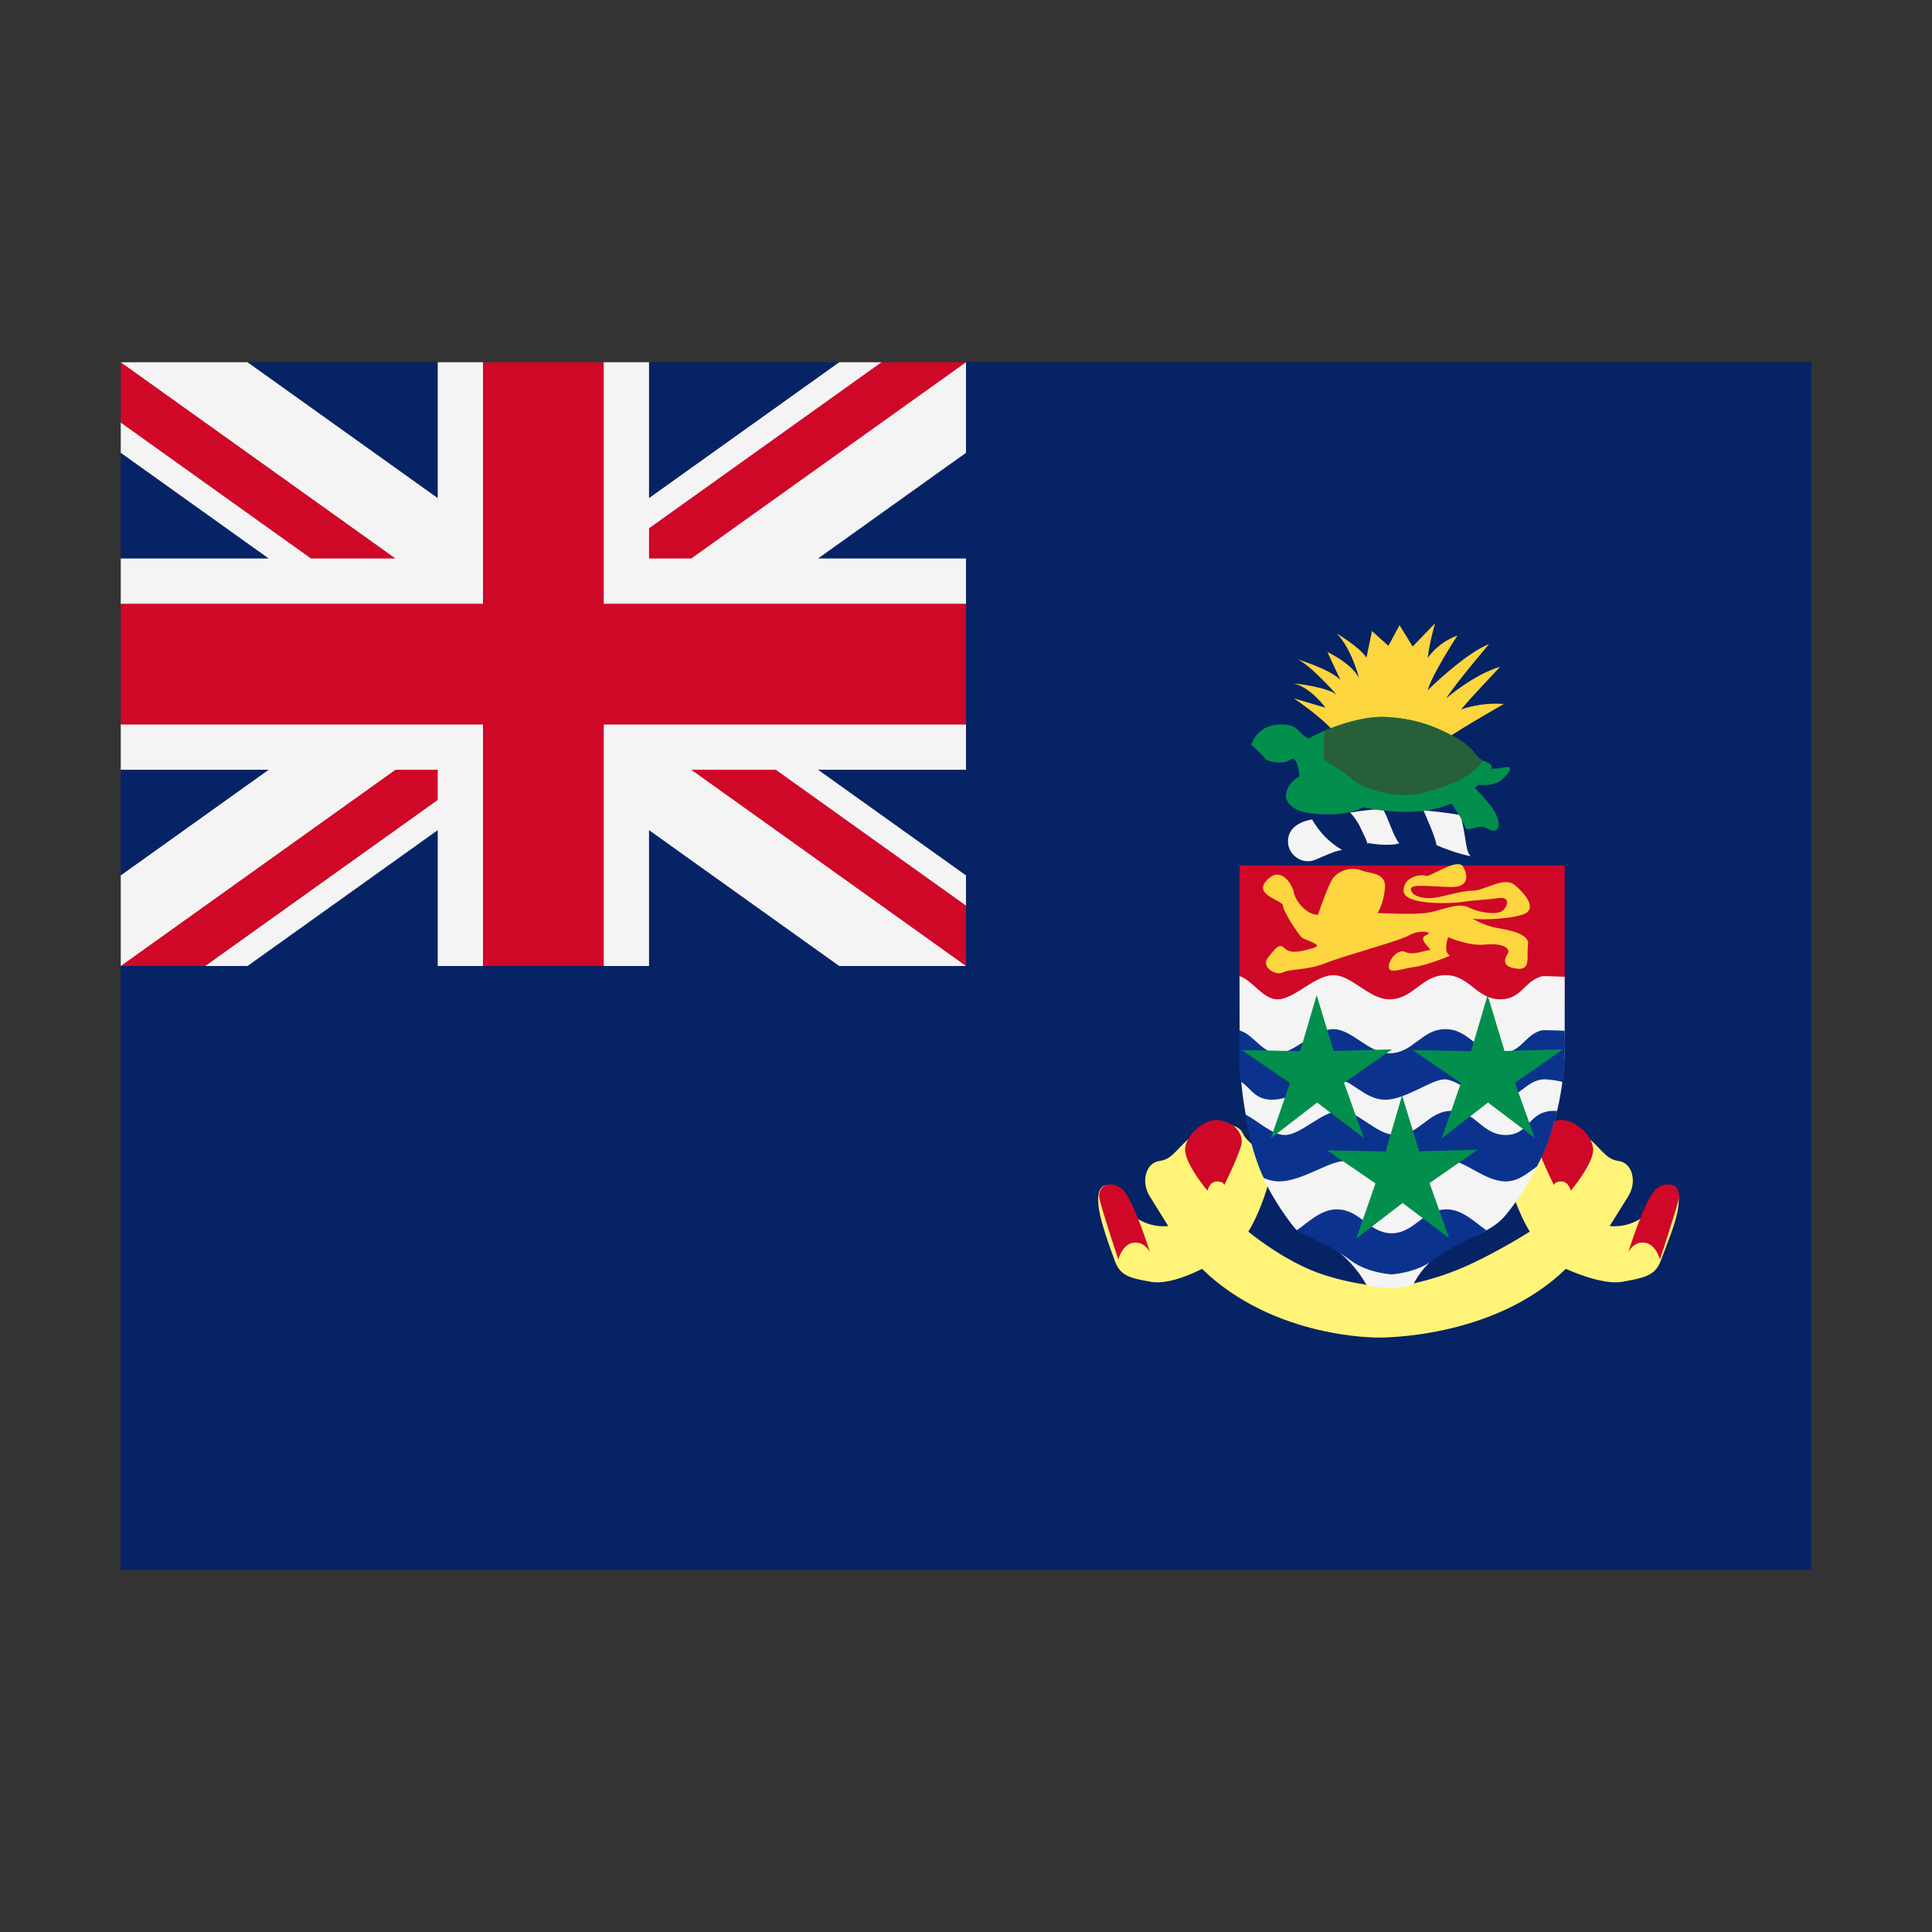 <svg width="32" height="32" viewBox="0 0 32 32" xmlns="http://www.w3.org/2000/svg">
  <rect x="0" y="0" width="32" height="32" fill="#333333" stroke="none"/>
  <polygon fill="#062365" points="16,6 30,6 30,26 2,26 2,16" />
  <polygon fill="#062365" points="4.1,6 7.25,6 9,7 10.75,6 13.9,6 16,7.5 16,9.25 15,11 16,12.75 16,14.5 13.9,16 10.75,16 9,15 7.25,16 4.1,16 2,14.5 2,12.75 3,11 2,9.25 2,7.5" />
  <polygon fill="#F4F4F4" points="16,6 15.3,6.25 14.6,6 13.9,6 10.75,8.25 10.75,6 10,6 9,6.5 8,6 7.25,6 7.25,8.25 4.1,6 2,6 2.25,6.5 2,7 2,7.5 4.45,9.25 2,9.25 2,10 2.5,11 2,12 2,12.75 4.45,12.75 2,14.5 2,16 2.7,15.75 3.4,16 4.1,16 7.25,13.75 7.25,16 8,16 9,15.5 10,16 10.75,16 10.75,13.75 13.9,16 16,16 15.75,15.5 16,15 16,14.5 13.55,12.75 16,12.75 16,12 15.5,11 16,10 16,9.25 13.55,9.25 16,7.5" />
  <path fill="#CF0828" d="M7.25,12.75h-0.7L2,16h1.4l3.85-2.75V12.75z M11.45,12.75L16,16v-1l-3.15-2.25H11.45z M10.75,9.25h0.7L16,6h-1.4l-3.85,2.75V9.25z M5.15,9.25L2,7V6l4.55,3.25H5.15z M16,12h-6v4H8v-4H2v-2h6V6h2v4h6V12z" />
  <path d="M27.611,19.631C27.396,19.662 27.306,19.969 27.214,20.154C27.214,20.154 26.999,20.338 26.66,20.308C26.66,20.308 26.816,20.062 26.969,19.815C27.122,19.569 27.031,19.261 26.816,19.231C26.601,19.199 26.57,19.076 26.292,18.831C26.016,18.585 25.523,18.554 25.431,18.769C25.339,18.984 24.907,19.138 24.969,19.446C25.03,19.754 25.184,20.154 25.338,20.4C25.338,20.4 24.61,20.862 24.025,21.077C23.44,21.292 23.016,21.323 23.016,21.323C23.016,21.323 22.402,21.292 21.817,21.077C21.232,20.862 20.676,20.4 20.676,20.4C20.829,20.154 20.982,19.754 21.046,19.446C21.106,19.139 20.676,18.984 20.583,18.769C20.491,18.554 19.999,18.585 19.722,18.831C19.445,19.076 19.415,19.199 19.198,19.231C18.983,19.261 18.89,19.568 19.044,19.815C19.198,20.061 19.35,20.308 19.35,20.308C19.012,20.338 18.796,20.154 18.796,20.154C18.703,19.969 18.608,19.662 18.392,19.631C18.177,19.6 18.172,19.815 18.203,20.032C18.234,20.246 18.376,20.647 18.468,20.892C18.56,21.138 18.722,21.169 19.062,21.231C19.4,21.292 19.909,21.016 19.909,21.016C21.111,22.185 22.839,22.154 22.839,22.154C22.839,22.154 24.735,22.185 25.935,21.016C25.935,21.016 26.529,21.292 26.868,21.231C27.206,21.169 27.412,21.138 27.503,20.892C27.596,20.647 27.76,20.246 27.791,20.032C27.823,19.815 27.827,19.6 27.611,19.631Z" fill="#fff478" />
  <path d="M27.494,20.861C27.494,20.861 27.739,20.123 27.801,19.876C27.862,19.631 27.616,19.538 27.432,19.692C27.248,19.846 26.97,20.738 26.97,20.738C26.97,20.738 27.062,20.554 27.247,20.584C27.432,20.615 27.494,20.861 27.494,20.861ZM26.016,19.723C26.016,19.723 26.355,19.322 26.386,19.076C26.416,18.831 26.078,18.522 25.831,18.553C25.586,18.584 25.4,18.768 25.462,18.984C25.524,19.199 25.739,19.631 25.739,19.631C25.739,19.631 25.739,19.569 25.862,19.569C25.986,19.569 26.016,19.723 26.016,19.723ZM18.523,20.861C18.523,20.861 18.277,20.123 18.215,19.876C18.154,19.631 18.399,19.538 18.584,19.692C18.769,19.846 19.046,20.738 19.046,20.738C19.046,20.738 18.954,20.554 18.769,20.584C18.584,20.615 18.523,20.861 18.523,20.861ZM20,19.723C20,19.723 19.662,19.322 19.631,19.076C19.6,18.831 19.939,18.522 20.185,18.553C20.431,18.584 20.616,18.768 20.554,18.984C20.492,19.199 20.277,19.631 20.277,19.631C20.277,19.631 20.277,19.569 20.155,19.569C20.031,19.569 20,19.723 20,19.723Z" fill="#cf0828" />
  <rect x="20.531" y="14.337" width="5.385" height="2.252" fill="#cf0828" />
  <path d="M24.942,20.122C25.373,19.598 25.916,18.645 25.916,17.322L25.916,16.178C25.751,16.175 25.573,16.16 25.529,16.173C25.245,16.255 25.197,16.552 24.852,16.552C24.453,16.552 24.344,16.152 23.944,16.152C23.543,16.152 23.412,16.552 23.012,16.552C22.675,16.552 22.393,16.152 22.086,16.152C21.778,16.152 21.437,16.552 21.16,16.552C20.916,16.552 20.754,16.241 20.53,16.168L20.532,17.322C20.532,18.242 20.719,18.972 20.937,19.525C21.064,19.845 21.416,20.326 21.48,20.376C21.48,20.376 22.207,20.534 22.629,21.275C22.629,21.275 22.705,21.33 23.025,21.33C23.345,21.33 23.415,21.259 23.415,21.259C23.836,20.491 24.558,20.589 24.942,20.122Z" fill="#f4f4f4" />
  <path d="M21.066,18.215C21.434,18.215 21.896,17.877 22.142,17.877C22.388,17.877 22.603,18.215 22.942,18.215C23.28,18.215 23.711,17.877 23.926,17.877C24.142,17.877 24.48,18.215 24.818,18.215C25.156,18.215 25.279,17.877 25.586,17.877C25.648,17.877 25.829,17.901 25.879,17.922C25.91,17.722 25.926,17.385 25.915,17.072C25.786,17.068 25.696,17.064 25.635,17.064C25.599,17.064 25.553,17.057 25.502,17.075C25.24,17.166 25.186,17.446 24.851,17.446C24.452,17.446 24.342,17.046 23.942,17.046C23.542,17.046 23.411,17.446 23.011,17.446C22.673,17.446 22.392,17.046 22.084,17.046C21.776,17.046 21.436,17.446 21.159,17.446C20.969,17.446 20.83,17.258 20.673,17.14C20.602,17.086 20.53,17.068 20.53,17.068C20.512,17.495 20.553,17.917 20.553,17.917C20.706,18.005 20.776,18.215 21.066,18.215ZM23.961,20.031C23.565,20.031 23.439,20.419 23.049,20.428C22.66,20.419 22.533,20.031 22.138,20.031C21.87,20.031 21.657,20.258 21.479,20.377C21.685,20.507 21.983,20.589 22.374,20.879C22.652,21.086 23.049,21.108 23.049,21.108C23.049,21.108 23.446,21.085 23.725,20.879C24.116,20.589 24.415,20.507 24.619,20.377C24.442,20.258 24.229,20.031 23.961,20.031ZM25.739,18.399C25.308,18.399 25.34,18.799 24.941,18.799C24.54,18.799 24.448,18.399 24.049,18.399C23.648,18.399 23.525,18.799 23.126,18.799C22.786,18.799 22.509,18.399 22.202,18.399C21.895,18.399 21.556,18.799 21.279,18.799C21.069,18.799 20.839,18.567 20.62,18.455C20.62,18.455 20.727,19.098 20.932,19.512C21.002,19.543 21.096,19.568 21.186,19.568C21.556,19.568 22.016,19.231 22.263,19.231C22.509,19.231 22.725,19.568 23.063,19.568C23.402,19.568 23.832,19.231 24.048,19.231C24.263,19.231 24.602,19.568 24.939,19.568C25.159,19.568 25.309,19.421 25.456,19.321C25.598,19.061 25.705,18.761 25.79,18.402C25.776,18.4 25.756,18.399 25.739,18.399Z" fill="#0b338d" />
  <path d="M21.535,17.411L21.808,16.482L22.089,17.408L23.056,17.381L22.262,17.935L22.587,18.846L21.816,18.262L21.049,18.853L21.366,17.938L20.567,17.392L21.535,17.411ZM24.366,17.411L24.639,16.482L24.92,17.408L25.888,17.381L25.093,17.935L25.419,18.846L24.646,18.262L23.88,18.853L24.197,17.938L23.398,17.392L24.366,17.411ZM22.951,19.072L23.223,18.143L23.505,19.07L24.472,19.043L23.678,19.596L24.003,20.508L23.232,19.925L22.464,20.515L22.782,19.601L21.982,19.053L22.951,19.072Z" fill="#028f4d" />
  <path d="M21.029,14.537C21.222,14.379 21.399,14.629 21.43,14.783C21.461,14.937 21.646,15.152 21.83,15.152C21.83,15.152 21.953,14.783 22.046,14.598C22.138,14.414 22.384,14.352 22.539,14.414C22.692,14.475 22.969,14.445 22.939,14.722C22.908,14.998 22.816,15.122 22.816,15.122C22.816,15.122 23.369,15.152 23.616,15.122C23.862,15.091 24.139,14.937 24.324,15.029C24.508,15.122 24.786,15.152 24.878,15.091C24.97,15.029 25.032,14.845 24.816,14.875C24.601,14.907 24.416,14.907 24.232,14.938C24.047,14.968 23.247,14.999 23.247,14.753C23.247,14.507 23.554,14.476 23.616,14.507C23.678,14.538 24.139,14.199 24.232,14.353C24.324,14.507 24.324,14.692 24.047,14.692C23.77,14.692 23.369,14.63 23.369,14.722C23.369,14.815 23.493,14.876 23.678,14.876C23.862,14.876 24.17,14.753 24.385,14.753C24.6,14.753 24.909,14.507 25.092,14.661C25.277,14.815 25.431,15.03 25.277,15.122C25.124,15.215 24.569,15.245 24.385,15.215C24.385,15.215 24.6,15.338 24.786,15.368C24.97,15.4 25.339,15.461 25.309,15.645C25.278,15.83 25.37,16.076 25.125,16.045C24.879,16.015 24.909,15.892 24.971,15.799C25.032,15.707 24.879,15.615 24.602,15.645C24.326,15.676 23.986,15.522 23.986,15.522C23.986,15.522 23.894,15.768 24.017,15.83C24.017,15.83 23.648,15.984 23.432,16.015C23.217,16.045 23.002,16.138 23.002,16.015C23.002,15.892 23.156,15.707 23.279,15.768C23.402,15.83 23.616,15.737 23.679,15.737C23.74,15.737 23.463,15.552 23.617,15.491C23.771,15.429 23.495,15.398 23.341,15.491C23.187,15.583 22.264,15.829 21.956,15.952C21.649,16.075 21.371,16.045 21.248,16.106C21.125,16.168 20.879,16.014 21.002,15.86C21.125,15.706 21.186,15.614 21.279,15.706C21.371,15.798 21.525,15.768 21.74,15.706C21.956,15.645 21.618,15.583 21.556,15.522C21.495,15.46 21.249,15.091 21.249,14.998C21.245,14.906 20.691,14.814 21.029,14.537ZM22.17,12.215C21.986,11.938 21.432,11.568 21.432,11.568L21.955,11.722C21.955,11.722 21.709,11.384 21.432,11.322C21.492,11.322 21.986,11.384 22.139,11.507C22.139,11.507 21.708,11.015 21.492,10.922C21.492,10.922 22.016,11.076 22.201,11.261L21.986,10.799C21.986,10.799 22.386,10.984 22.509,11.23C22.509,11.23 22.386,10.738 22.139,10.492C22.139,10.492 22.509,10.708 22.633,10.892L22.724,10.452L22.996,10.697L23.181,10.355L23.398,10.708L23.771,10.322C23.771,10.322 23.679,10.622 23.648,10.899C23.648,10.899 23.802,10.649 24.14,10.526C24.14,10.526 23.709,11.186 23.648,11.432C23.648,11.432 24.263,10.823 24.663,10.669C24.663,10.669 24.109,11.319 23.956,11.565C23.956,11.565 24.417,11.167 24.847,11.044C24.847,11.044 24.293,11.629 24.201,11.752C24.201,11.752 24.509,11.629 24.909,11.66C24.909,11.66 23.986,12.183 23.771,12.368C23.555,12.552 22.17,12.215 22.17,12.215Z" fill="#fcd53f" />
  <path d="M21.732,13.572C21.4,13.633 21.309,13.815 21.339,13.996C21.369,14.178 21.582,14.328 21.792,14.238C22.004,14.147 22.102,14.102 22.186,14.087C22.392,14.049 22.67,13.966 22.67,13.966C22.67,13.966 23.003,14.026 23.185,13.966C23.185,13.966 23.517,14.117 23.789,13.996C23.789,13.996 24.455,14.298 24.757,14.178C25.059,14.057 24.812,13.652 24.666,13.603C24.394,13.512 23.729,13.422 23.214,13.392C22.7,13.361 21.732,13.572 21.732,13.572Z" fill="#f4f4f4" />
  <path d="M24.693,13.599C24.58,13.562 24.399,13.523 24.189,13.489C24.189,13.489 24.232,13.66 24.262,13.845C24.283,13.968 24.29,14.105 24.357,14.182C24.515,14.232 24.675,14.227 24.786,14.182C25.093,14.061 24.842,13.648 24.693,13.599ZM22.891,13.389C22.986,13.5 23.044,13.79 23.176,13.972C23.224,14.001 23.529,14.136 23.788,14.005C23.816,13.954 23.572,13.412 23.572,13.412C23.45,13.4 23.009,13.381 22.891,13.389ZM22.229,14.078C22.276,14.107 22.647,13.998 22.647,13.972C22.642,13.924 22.601,13.857 22.54,13.722C22.49,13.612 22.425,13.523 22.355,13.45C22.051,13.496 21.791,13.55 21.726,13.564C21.856,13.784 21.998,13.94 22.229,14.078Z" fill="#062365" />
  <path d="M20.724,12.338C20.724,12.338 20.816,11.998 21.216,11.998C21.616,11.998 21.432,12.245 21.893,12.275C22.356,12.306 23.986,12.522 24.232,12.645C24.478,12.768 24.786,12.737 24.939,12.706C25.093,12.675 24.971,12.86 24.817,12.952C24.663,13.045 24.355,12.983 24.355,12.983C24.355,12.983 24.694,13.291 24.786,13.506C24.879,13.722 24.786,13.814 24.632,13.722C24.479,13.629 24.294,13.814 24.262,13.691C24.232,13.568 23.925,13.137 23.925,13.137C23.925,13.137 23.032,13.014 22.786,13.229C22.541,13.445 22.239,13.525 21.74,13.475C21.433,13.445 21.248,13.291 21.31,13.106C21.372,12.922 21.525,12.86 21.525,12.86C21.525,12.86 21.494,12.491 21.372,12.583C21.249,12.675 20.971,12.614 20.94,12.552C20.909,12.492 20.724,12.338 20.724,12.338Z" fill="#028f4d" />
  <path d="M21.708,12.215C21.84,12.135 22.477,11.845 22.97,11.876C23.462,11.907 23.77,12.03 24.108,12.215C24.447,12.399 24.416,12.553 24.601,12.615C24.786,12.676 24.693,12.768 24.601,12.861C24.509,12.953 24.2,13.476 23.216,13.445C22.231,13.415 22.139,13.138 21.985,13.015C21.831,12.892 21.739,12.584 21.739,12.492C21.739,12.399 21.555,12.306 21.708,12.215Z" fill="#028f4d" />
  <path d="M23.555,13.138C23.889,13.046 24.341,12.925 24.561,12.598C24.419,12.528 24.419,12.384 24.109,12.215C23.771,12.03 23.462,11.907 22.971,11.876C22.623,11.854 22.202,11.992 21.939,12.104C21.925,12.322 21.925,12.584 21.925,12.584C21.925,12.584 22.202,12.738 22.417,12.922C22.632,13.107 23.216,13.23 23.555,13.138Z" fill="#276038" />
</svg>
